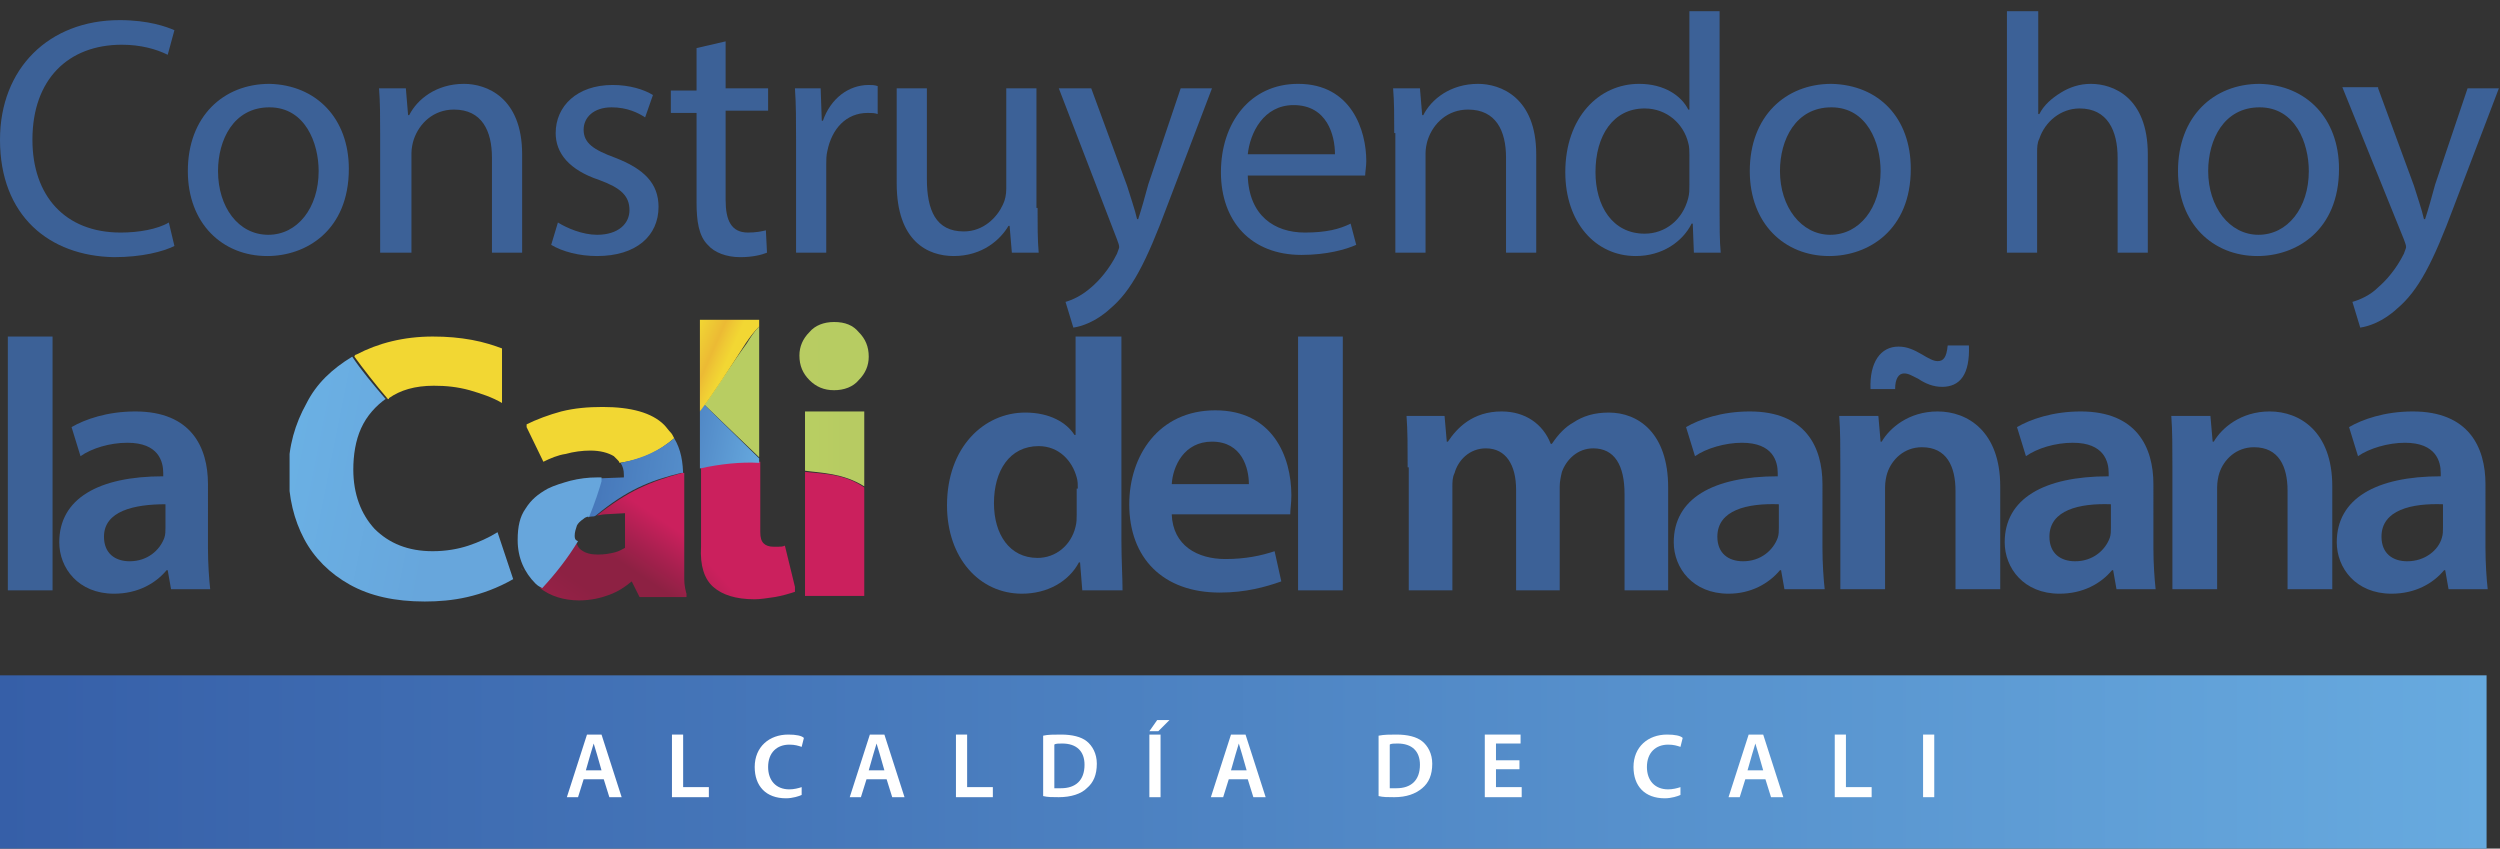 <?xml version="1.0" encoding="utf-8"?>
<!-- Generator: Adobe Illustrator 18.1.1, SVG Export Plug-In . SVG Version: 6.00 Build 0)  -->
<svg version="1.1" id="Capa_1" xmlns="http://www.w3.org/2000/svg" xmlns:xlink="http://www.w3.org/1999/xlink" x="0px" y="0px"
	 viewBox="0 0 223.6 75.9" enable-background="new 0 0 223.6 75.9" xml:space="preserve">
<rect x="0" y="0" width="223.6" height="75.9" fill="#333333" stroke="none"/>
<g>
	<g>
		<path fill="#3C6197" d="M15.6,22c-1,0.5-2.9,1-5.4,1C4.4,22.9,0,19.3,0,12.5C0,6.1,4.4,1.8,10.7,1.8c2.6,0,4.2,0.6,4.9,0.9L15,4.9
			c-1-0.5-2.4-0.9-4.1-0.9c-4.8,0-8,3.1-8,8.5c0,5,2.9,8.3,7.9,8.3c1.6,0,3.3-0.3,4.3-0.9L15.6,22z"/>
		<path fill="#3C6197" d="M19.5,15.3L19.5,15.3c0,3.2,1.8,5.7,4.5,5.7c2.6,0,4.5-2.4,4.5-5.7c0-2.5-1.2-5.7-4.4-5.7
			C20.9,9.6,19.5,12.5,19.5,15.3 M31.2,15.1c0,5.5-3.8,7.8-7.3,7.8c-4,0-7.1-2.9-7.1-7.6c0-4.9,3.2-7.8,7.3-7.8
			C28.3,7.6,31.2,10.6,31.2,15.1z"/>
		<path fill="#3C6197" d="M34,11.9c0-1.5,0-2.8-0.1-4h2.4l0.2,2.4h0.1c0.7-1.4,2.4-2.8,4.9-2.8c2,0,5.2,1.2,5.2,6.3v8.8h-2.7v-8.5
			c0-2.4-0.9-4.3-3.4-4.3c-1.8,0-3.1,1.2-3.6,2.7c-0.1,0.3-0.2,0.8-0.2,1.2v8.9H34V11.9z"/>
		<path fill="#3C6197" d="M49.9,19.9c0.8,0.5,2.2,1.1,3.5,1.1c1.9,0,2.9-1,2.9-2.2c0-1.3-0.8-2-2.7-2.7c-2.7-0.9-3.9-2.4-3.9-4.2
			c0-2.4,1.9-4.3,5.1-4.3c1.5,0,2.8,0.4,3.6,0.9l-0.7,2c-0.6-0.4-1.6-0.9-3-0.9c-1.6,0-2.5,0.9-2.5,2c0,1.2,0.9,1.8,2.8,2.5
			c2.6,1,3.9,2.3,3.9,4.4c0,2.6-2,4.4-5.5,4.4c-1.6,0-3.1-0.4-4.1-1L49.9,19.9z"/>
		<path fill="#3C6197" d="M64.9,3.7v4.2h3.8v2h-3.8v8c0,1.8,0.5,2.9,2,2.9c0.7,0,1.2-0.1,1.6-0.2l0.1,2c-0.5,0.2-1.3,0.4-2.4,0.4
			c-1.2,0-2.3-0.4-2.9-1.1c-0.8-0.8-1-2.1-1-3.8v-8H60v-2h2.3V4.3L64.9,3.7z"/>
		<path fill="#3C6197" d="M71.2,12.5c0-1.7,0-3.2-0.1-4.6h2.3l0.1,2.9h0.1c0.7-2,2.3-3.2,4.1-3.2c0.3,0,0.5,0,0.8,0.1v2.5
			c-0.3-0.1-0.5-0.1-0.9-0.1c-1.9,0-3.2,1.4-3.6,3.4c-0.1,0.4-0.1,0.8-0.1,1.2v7.9h-2.7V12.5z"/>
		<path fill="#3C6197" d="M92.8,18.6c0,1.5,0,2.9,0.1,4h-2.4l-0.2-2.4h-0.1c-0.7,1.2-2.3,2.7-4.9,2.7c-2.3,0-5.1-1.3-5.1-6.5V7.9
			h2.7V16c0,2.8,0.8,4.7,3.3,4.7c1.8,0,3-1.3,3.5-2.4c0.2-0.4,0.3-0.9,0.3-1.4v-9h2.7V18.6z"/>
		<path fill="#3C6197" d="M97.6,7.9l3.2,8.7c0.3,1,0.7,2.1,0.9,3h0.1c0.3-0.9,0.6-2,0.9-3.1l2.9-8.6h2.8l-4,10.5
			c-1.9,5.1-3.2,7.6-5.1,9.2c-1.3,1.2-2.6,1.6-3.3,1.7l-0.7-2.3c0.7-0.2,1.5-0.6,2.3-1.3c0.7-0.6,1.6-1.6,2.3-3
			c0.1-0.3,0.2-0.5,0.2-0.6c0-0.2-0.1-0.4-0.2-0.7L94.7,7.9H97.6z"/>
		<path fill="#3C6197" d="M119.4,13.8L119.4,13.8c0-1.7-0.7-4.4-3.7-4.4c-2.7,0-3.9,2.5-4.1,4.4H119.4z M111.6,15.7
			c0.1,3.6,2.4,5.1,5.1,5.1c1.9,0,3.1-0.3,4.1-0.8l0.5,1.9c-0.9,0.4-2.6,0.9-4.9,0.9c-4.5,0-7.2-3-7.2-7.4c0-4.4,2.6-7.9,6.9-7.9
			c4.8,0,6.1,4.2,6.1,6.9c0,0.5-0.1,1-0.1,1.3H111.6z"/>
		<path fill="#3C6197" d="M124.7,11.9c0-1.5,0-2.8-0.1-4h2.4l0.2,2.4h0.1c0.7-1.4,2.4-2.8,4.9-2.8c2,0,5.2,1.2,5.2,6.3v8.8h-2.7
			v-8.5c0-2.4-0.9-4.3-3.4-4.3c-1.8,0-3.1,1.2-3.6,2.7c-0.1,0.3-0.2,0.8-0.2,1.2v8.9h-2.7V11.9z"/>
		<path fill="#3C6197" d="M151.1,13.9L151.1,13.9c0-0.3,0-0.8-0.1-1.1c-0.4-1.7-1.9-3.1-3.9-3.1c-2.8,0-4.4,2.4-4.4,5.7
			c0,3,1.5,5.5,4.4,5.5c1.8,0,3.4-1.2,3.9-3.2c0.1-0.4,0.1-0.7,0.1-1.2V13.9z M153.8,1v17.8c0,1.3,0,2.8,0.1,3.8h-2.4l-0.1-2.6h-0.1
			c-0.8,1.6-2.6,2.9-5,2.9c-3.6,0-6.3-3-6.3-7.5c0-4.9,3-7.9,6.6-7.9c2.3,0,3.8,1.1,4.4,2.3h0.1V1H153.8z"/>
		<path fill="#3C6197" d="M159.2,15.3L159.2,15.3c0,3.2,1.9,5.7,4.5,5.7c2.6,0,4.5-2.4,4.5-5.7c0-2.5-1.2-5.7-4.4-5.7
			C160.6,9.6,159.2,12.5,159.2,15.3 M170.9,15.1c0,5.5-3.8,7.8-7.3,7.8c-4,0-7.1-2.9-7.1-7.6c0-4.9,3.2-7.8,7.3-7.8
			C168.1,7.6,170.9,10.6,170.9,15.1z"/>
		<path fill="#3C6197" d="M179.6,1h2.7v9.2h0.1c0.4-0.8,1.1-1.4,1.9-1.9c0.8-0.5,1.7-0.8,2.7-0.8c2,0,5.1,1.2,5.1,6.3v8.8h-2.7v-8.5
			c0-2.4-0.9-4.4-3.4-4.4c-1.7,0-3.1,1.2-3.6,2.7c-0.2,0.4-0.2,0.8-0.2,1.3v8.9h-2.7V1z"/>
		<path fill="#3C6197" d="M197.5,15.3L197.5,15.3c0,3.2,1.9,5.7,4.5,5.7c2.6,0,4.5-2.4,4.5-5.7c0-2.5-1.2-5.7-4.4-5.7
			C198.9,9.6,197.5,12.5,197.5,15.3 M209.2,15.1c0,5.5-3.8,7.8-7.3,7.8c-4,0-7.1-2.9-7.1-7.6c0-4.9,3.2-7.8,7.3-7.8
			C206.3,7.6,209.2,10.6,209.2,15.1z"/>
		<path fill="#3C6197" d="M212.7,7.9l3.2,8.7c0.3,1,0.7,2.1,0.9,3h0.1c0.3-0.9,0.6-2,0.9-3.1l2.9-8.6h2.8l-4,10.5
			c-1.9,5.1-3.2,7.6-5.1,9.2c-1.3,1.2-2.6,1.6-3.3,1.7l-0.7-2.3c0.7-0.2,1.6-0.6,2.3-1.3c0.7-0.6,1.6-1.6,2.3-3
			c0.1-0.3,0.2-0.5,0.2-0.6c0-0.2-0.1-0.4-0.2-0.7l-5.5-13.6H212.7z"/>
		<rect x="0.7" y="30.1" fill="#3C6197" width="4" height="22.7"/>
		<path fill="#3C6197" d="M14.8,45.1L14.8,45.1C12,45.1,9.3,45.7,9.3,48c0,1.5,1,2.2,2.3,2.2c1.6,0,2.7-1,3.1-2.1
			c0.1-0.3,0.1-0.6,0.1-0.9V45.1z M15.3,52.7L15,51h-0.1c-1,1.2-2.6,2.1-4.7,2.1c-3.2,0-4.9-2.3-4.9-4.6c0-3.9,3.5-5.9,9.3-5.9v-0.3
			c0-1-0.4-2.7-3.2-2.7c-1.6,0-3.2,0.5-4.2,1.2l-0.8-2.6c1.2-0.7,3.2-1.4,5.7-1.4c5,0,6.5,3.2,6.5,6.5V49c0,1.4,0.1,2.8,0.2,3.7
			H15.3z"/>
		<path fill="#3C6197" d="M96.4,43.7L96.4,43.7c0-0.3,0-0.7-0.1-1c-0.4-1.5-1.6-2.8-3.4-2.8c-2.6,0-4,2.2-4,5.1
			c0,2.8,1.4,4.9,3.9,4.9c1.6,0,3-1.1,3.4-2.8c0.1-0.4,0.1-0.7,0.1-1.1V43.7z M100.3,30.1v18.3c0,1.6,0.1,3.3,0.1,4.4h-3.6l-0.2-2.5
			h-0.1c-0.9,1.7-2.8,2.8-5.1,2.8c-3.8,0-6.7-3.2-6.7-7.9c0-5.2,3.3-8.3,7-8.3c2.2,0,3.7,0.9,4.4,2h0.1v-8.8H100.3z"/>
		<path fill="#3C6197" d="M111.7,43.3L111.7,43.3c0-1.4-0.6-3.8-3.3-3.8c-2.5,0-3.5,2.2-3.6,3.8H111.7z M104.8,46
			c0.1,2.8,2.3,4,4.8,4c1.8,0,3.2-0.3,4.4-0.7l0.6,2.7c-1.4,0.5-3.2,1-5.5,1c-5.1,0-8.1-3.1-8.1-7.9c0-4.3,2.6-8.4,7.7-8.4
			c5.1,0,6.8,4.1,6.8,7.6c0,0.7-0.1,1.3-0.1,1.7H104.8z"/>
		<rect x="116.1" y="30.1" fill="#3C6197" width="4" height="22.7"/>
		<path fill="#3C6197" d="M125.9,41.8c0-1.8,0-3.3-0.1-4.6h3.4l0.2,2.3h0.1c0.8-1.2,2.2-2.7,4.8-2.7c2.1,0,3.7,1.1,4.4,2.9h0.1
			c0.6-0.9,1.2-1.5,1.9-1.9c0.9-0.6,1.9-0.9,3.2-0.9c2.6,0,5.3,1.8,5.3,6.7v9.2h-3.9v-8.6c0-2.6-0.9-4.1-2.8-4.1
			c-1.4,0-2.4,1-2.8,2.1c-0.1,0.4-0.2,0.9-0.2,1.3v9.3h-3.9v-9c0-2.2-0.9-3.7-2.7-3.7c-1.5,0-2.5,1.1-2.8,2.2
			c-0.2,0.4-0.2,0.8-0.2,1.3v9.2h-3.9V41.8z"/>
		<path fill="#3C6197" d="M159.1,45.1L159.1,45.1c-2.8-0.1-5.5,0.5-5.5,2.9c0,1.5,1,2.2,2.3,2.2c1.6,0,2.7-1,3.1-2.1
			c0.1-0.3,0.1-0.6,0.1-0.9V45.1z M159.6,52.7l-0.3-1.7h-0.1c-1,1.2-2.6,2.1-4.6,2.1c-3.2,0-4.9-2.3-4.9-4.6c0-3.9,3.5-5.9,9.3-5.9
			v-0.3c0-1-0.4-2.7-3.2-2.7c-1.5,0-3.2,0.5-4.2,1.2l-0.8-2.6c1.2-0.7,3.2-1.4,5.7-1.4c5,0,6.5,3.2,6.5,6.5V49
			c0,1.4,0.1,2.8,0.2,3.7H159.6z"/>
		<path fill="#3C6197" d="M167.3,34.8L167.3,34.8c-0.1-2.4,0.9-3.8,2.5-3.8c0.8,0,1.4,0.3,2.1,0.7c0.5,0.3,1,0.6,1.4,0.6
			c0.5,0,0.8-0.3,0.9-1.4h1.9c0.1,2.6-0.8,3.7-2.4,3.7c-0.8,0-1.5-0.3-2.1-0.7c-0.6-0.3-0.9-0.5-1.3-0.5c-0.5,0-0.8,0.5-0.8,1.4
			H167.3z M164.6,41.8c0-1.8,0-3.3-0.1-4.6h3.5l0.2,2.3h0.1c0.7-1.2,2.4-2.7,5-2.7c2.7,0,5.6,1.8,5.6,6.7v9.2h-4v-8.8
			c0-2.2-0.8-3.9-3-3.9c-1.6,0-2.7,1.1-3.1,2.3c-0.1,0.3-0.2,0.8-0.2,1.3v9.1h-4V41.8z"/>
		<path fill="#3C6197" d="M188.8,45.1L188.8,45.1c-2.8-0.1-5.5,0.5-5.5,2.9c0,1.5,1,2.2,2.3,2.2c1.6,0,2.7-1,3.1-2.1
			c0.1-0.3,0.1-0.6,0.1-0.9V45.1z M189.3,52.7L189,51h-0.1c-1,1.2-2.6,2.1-4.7,2.1c-3.2,0-4.9-2.3-4.9-4.6c0-3.9,3.5-5.9,9.3-5.9
			v-0.3c0-1-0.4-2.7-3.2-2.7c-1.6,0-3.2,0.5-4.2,1.2l-0.8-2.6c1.2-0.7,3.2-1.4,5.7-1.4c5,0,6.5,3.2,6.5,6.5V49
			c0,1.4,0.1,2.8,0.2,3.7H189.3z"/>
		<path fill="#3C6197" d="M194.3,41.8c0-1.8,0-3.3-0.1-4.6h3.5l0.2,2.3h0.1c0.7-1.2,2.4-2.7,5-2.7c2.7,0,5.6,1.8,5.6,6.7v9.2h-4
			v-8.8c0-2.2-0.8-3.9-3-3.9c-1.6,0-2.7,1.1-3.1,2.3c-0.1,0.3-0.2,0.8-0.2,1.3v9.1h-4V41.8z"/>
		<path fill="#3C6197" d="M218.5,45.1L218.5,45.1c-2.8-0.1-5.5,0.5-5.5,2.9c0,1.5,1,2.2,2.3,2.2c1.6,0,2.8-1,3.1-2.1
			c0.1-0.3,0.1-0.6,0.1-0.9V45.1z M219,52.7l-0.3-1.7h-0.1c-1,1.2-2.6,2.1-4.7,2.1c-3.2,0-4.9-2.3-4.9-4.6c0-3.9,3.5-5.9,9.3-5.9
			v-0.3c0-1-0.4-2.7-3.2-2.7c-1.5,0-3.2,0.5-4.2,1.2l-0.8-2.6c1.2-0.7,3.2-1.4,5.7-1.4c5,0,6.5,3.2,6.5,6.5V49
			c0,1.4,0.1,2.8,0.2,3.7H219z"/>
		<g>
			<defs>
				<path id="SVGID_1035_" d="M44.5,47.6c-0.8,0.5-1.7,0.9-2.6,1.2c-0.9,0.3-2,0.5-3.2,0.5c-2.2,0-3.9-0.7-5.2-2
					c-1.2-1.3-1.9-3.1-1.9-5.3c0-1.3,0.2-2.6,0.7-3.7c0.5-1.1,1.3-2,2.3-2.7c0,0,0,0-0.1,0.1c-1.2-1.4-2.2-2.6-3-3.8
					c-1.8,1.1-3.2,2.4-4.1,4.2c-1,1.8-1.6,3.8-1.6,6.1c0,2.3,0.5,4.3,1.4,6c0.9,1.7,2.3,3.1,4.1,4.1c1.8,1,4,1.5,6.7,1.5
					c1.2,0,2.5-0.1,3.8-0.4c1.3-0.3,2.7-0.8,4.1-1.6L44.5,47.6z"/>
			</defs>
			<clipPath id="SVGID_2_">
				<use xlink:href="#SVGID_1035_"  overflow="visible"/>
			</clipPath>
			<linearGradient id="SVGID_3_" gradientUnits="userSpaceOnUse" x1="15.568" y1="38.779" x2="51.852" y2="45.972">
				<stop  offset="0" style="stop-color:#6CB8E9"/>
				<stop  offset="0.33" style="stop-color:#6AAFE3"/>
				<stop  offset="0.66" style="stop-color:#67A6DC"/>
				<stop  offset="1" style="stop-color:#67A6DC"/>
			</linearGradient>
			<rect x="25.9" y="31.9" clip-path="url(#SVGID_2_)" fill="url(#SVGID_3_)" width="20.1" height="21.9"/>
		</g>
		<g>
			<defs>
				<path id="SVGID_1038_" d="M38.8,34.5c1.1,0,2.1,0.1,3.2,0.4c1,0.3,2,0.6,3,1.2v-4.9c-0.8-0.3-1.7-0.6-2.8-0.8
					c-1.1-0.2-2.2-0.3-3.5-0.3c-2.6,0-4.9,0.6-6.8,1.6c-0.1,0-0.2,0.1-0.2,0.2c0.8,1.1,1.8,2.4,3,3.8c0,0,0.1,0,0.1-0.1
					C35.8,34.9,37.1,34.5,38.8,34.5"/>
			</defs>
			<clipPath id="SVGID_4_">
				<use xlink:href="#SVGID_1038_"  overflow="visible"/>
			</clipPath>
			<linearGradient id="SVGID_6_" gradientUnits="userSpaceOnUse" x1="4.721" y1="18.436" x2="63.574" y2="44.086">
				<stop  offset="0" style="stop-color:#F2D733"/>
				<stop  offset="0.13" style="stop-color:#EEC934"/>
				<stop  offset="0.27" style="stop-color:#ECBA34"/>
				<stop  offset="0.36" style="stop-color:#EFC934"/>
				<stop  offset="0.46" style="stop-color:#F2D733"/>
				<stop  offset="0.76" style="stop-color:#F2D733"/>
				<stop  offset="1" style="stop-color:#F2D733"/>
			</linearGradient>
			<rect x="31.6" y="30.1" clip-path="url(#SVGID_4_)" fill="url(#SVGID_6_)" width="13.3" height="6"/>
		</g>
		<g>
			<defs>
				<path id="SVGID_1041_" d="M60.3,39.2c-0.1-0.2-0.2-0.4-0.3-0.5c-0.2-0.2-0.4-0.5-0.6-0.7c-1.1-1.1-3-1.6-5.5-1.6
					c-1.3,0-2.5,0.1-3.7,0.4c-1.1,0.3-2.2,0.7-3.2,1.2l1.6,3.3c0.6-0.3,1.3-0.6,2-0.7c0.7-0.2,1.5-0.3,2.2-0.3
					c0.9,0,1.6,0.2,2.1,0.5c0.1,0.1,0.2,0.2,0.3,0.3c0.1,0.1,0.2,0.2,0.2,0.3C57.6,41.1,59,40.3,60.3,39.2"/>
			</defs>
			<clipPath id="SVGID_8_">
				<use xlink:href="#SVGID_1041_"  overflow="visible"/>
			</clipPath>
			<linearGradient id="SVGID_9_" gradientUnits="userSpaceOnUse" x1="11.784" y1="17.15" x2="64.524" y2="44.477">
				<stop  offset="0" style="stop-color:#F2D733"/>
				<stop  offset="0.13" style="stop-color:#EEC934"/>
				<stop  offset="0.27" style="stop-color:#ECBA34"/>
				<stop  offset="0.36" style="stop-color:#EFC934"/>
				<stop  offset="0.46" style="stop-color:#F2D733"/>
				<stop  offset="0.76" style="stop-color:#F2D733"/>
				<stop  offset="1" style="stop-color:#F2D733"/>
			</linearGradient>
			<rect x="47.1" y="36.4" clip-path="url(#SVGID_8_)" fill="url(#SVGID_9_)" width="13.3" height="5"/>
		</g>
		<g>
			<defs>
				<path id="SVGID_1044_" d="M61.2,51.8c0-0.6,0-1.1,0-1.7v-7.4c0-0.2,0-0.3,0-0.4c-0.1,0-0.1,0-0.2,0c-2.9,0.8-4.8,1.6-7.6,3.8
					c0.2,0,0.5-0.1,0.7-0.1l1.8-0.1v3.1c-0.2,0.1-0.5,0.3-0.9,0.4c-0.4,0.1-0.9,0.2-1.5,0.2c-0.6,0-1.1-0.1-1.5-0.4
					c-0.3-0.2-0.4-0.5-0.5-0.8c-0.9,1.5-2,2.9-3.2,4.2c0.9,0.7,2.1,1.1,3.5,1.1c1,0,1.9-0.2,2.7-0.5c0.8-0.3,1.4-0.7,2-1.2l0.7,1.4
					h4.3C61.3,52.9,61.2,52.3,61.2,51.8"/>
			</defs>
			<clipPath id="SVGID_11_">
				<use xlink:href="#SVGID_1044_"  overflow="visible"/>
			</clipPath>
			<linearGradient id="SVGID_12_" gradientUnits="userSpaceOnUse" x1="42.126" y1="66.874" x2="64.458" y2="33.623">
				<stop  offset="0" style="stop-color:#CB205D"/>
				<stop  offset="0.44" style="stop-color:#8D2143"/>
				<stop  offset="0.53" style="stop-color:#8D2143"/>
				<stop  offset="0.59" style="stop-color:#A8204F"/>
				<stop  offset="0.66" style="stop-color:#CB205D"/>
				<stop  offset="1" style="stop-color:#CB205D"/>
			</linearGradient>
			<rect x="48.2" y="42.2" clip-path="url(#SVGID_11_)" fill="url(#SVGID_12_)" width="13.2" height="11.5"/>
		</g>
		<g>
			<defs>
				<path id="SVGID_1047_" d="M46.8,51.1c-0.1-0.1-0.2-0.3-0.2-0.4C46.6,50.8,46.7,50.9,46.8,51.1"/>
			</defs>
			<clipPath id="SVGID_14_">
				<use xlink:href="#SVGID_1047_"  overflow="visible"/>
			</clipPath>
			<linearGradient id="SVGID_15_" gradientUnits="userSpaceOnUse" x1="46.314" y1="50.803" x2="47.129" y2="50.918">
				<stop  offset="0" style="stop-color:#365FA8"/>
				<stop  offset="1" style="stop-color:#67AADF"/>
			</linearGradient>
			<rect x="46.6" y="50.6" clip-path="url(#SVGID_14_)" fill="url(#SVGID_15_)" width="0.2" height="0.4"/>
		</g>
		<g>
			<defs>
				<path id="SVGID_1050_" d="M46.1,48.3c0,0.4,0,0.7,0.1,1C46.1,49,46.1,48.6,46.1,48.3"/>
			</defs>
			<clipPath id="SVGID_17_">
				<use xlink:href="#SVGID_1050_"  overflow="visible"/>
			</clipPath>
			<linearGradient id="SVGID_18_" gradientUnits="userSpaceOnUse" x1="45.866" y1="48.763" x2="46.395" y2="48.831">
				<stop  offset="0" style="stop-color:#365FA8"/>
				<stop  offset="1" style="stop-color:#67AADF"/>
			</linearGradient>
			<rect x="46.1" y="48.3" clip-path="url(#SVGID_17_)" fill="url(#SVGID_18_)" width="0.1" height="1"/>
		</g>
		<g>
			<defs>
				<path id="SVGID_1053_" d="M51.4,47.7c0-0.1,0-0.2,0.1-0.4C51.4,47.5,51.4,47.6,51.4,47.7"/>
			</defs>
			<clipPath id="SVGID_20_">
				<use xlink:href="#SVGID_1053_"  overflow="visible"/>
			</clipPath>
			<linearGradient id="SVGID_21_" gradientUnits="userSpaceOnUse" x1="51.274" y1="47.543" x2="51.527" y2="47.571">
				<stop  offset="0" style="stop-color:#365FA8"/>
				<stop  offset="1" style="stop-color:#67AADF"/>
			</linearGradient>
			<rect x="51.4" y="47.4" clip-path="url(#SVGID_20_)" fill="url(#SVGID_21_)" width="0.1" height="0.4"/>
		</g>
		<g>
			<defs>
				<path id="SVGID_1056_" d="M60.3,39.2c-1.3,1.1-2.8,1.8-4.8,2.2c0.2,0.3,0.3,0.6,0.3,1.1v0.2l-2.6,0.1l0.5,0
					c-0.2,1.2-0.6,2.4-1.2,3.5c0.1,0,0.2-0.1,0.4-0.1c0.1,0,0.3,0,0.4-0.1c2.8-2.3,4.8-3.1,7.6-3.8c0.1,0,0.1,0,0.2,0
					c0,0.2,0,0.3,0,0.4C61.1,41.3,60.9,40.2,60.3,39.2"/>
			</defs>
			<clipPath id="SVGID_23_">
				<use xlink:href="#SVGID_1056_"  overflow="visible"/>
			</clipPath>
			<linearGradient id="SVGID_24_" gradientUnits="userSpaceOnUse" x1="44.798" y1="40.914" x2="71.053" y2="44.897">
				<stop  offset="0" style="stop-color:#365FA8"/>
				<stop  offset="1" style="stop-color:#67AADF"/>
			</linearGradient>
			<rect x="52.6" y="39.2" clip-path="url(#SVGID_23_)" fill="url(#SVGID_24_)" width="8.6" height="7.1"/>
		</g>
		<g>
			<defs>
				<path id="SVGID_1059_" d="M46.3,49.7c0,0.2,0.1,0.4,0.2,0.6C46.4,50.1,46.3,49.9,46.3,49.7"/>
			</defs>
			<clipPath id="SVGID_26_">
				<use xlink:href="#SVGID_1059_"  overflow="visible"/>
			</clipPath>
			<linearGradient id="SVGID_27_" gradientUnits="userSpaceOnUse" x1="46.023" y1="49.91" x2="46.688" y2="50.005">
				<stop  offset="0" style="stop-color:#365FA8"/>
				<stop  offset="1" style="stop-color:#67AADF"/>
			</linearGradient>
			<rect x="46.3" y="49.7" clip-path="url(#SVGID_26_)" fill="url(#SVGID_27_)" width="0.2" height="0.6"/>
		</g>
		<g>
			<defs>
				<path id="SVGID_1062_" d="M51.4,47.9c0-0.3,0.1-0.6,0.2-0.9c0.1-0.2,0.3-0.4,0.6-0.6c0.1-0.1,0.3-0.2,0.5-0.2
					c0.5-1.2,0.9-2.4,1.2-3.5l-0.5,0c-0.8,0-1.6,0.1-2.4,0.3c-0.7,0.2-1.4,0.4-2,0.7c-0.9,0.5-1.5,1-2,1.8c-0.5,0.7-0.7,1.6-0.7,2.8
					c0,1.6,0.6,2.9,1.6,3.9c0.2,0.2,0.4,0.3,0.6,0.4c1.2-1.3,2.3-2.7,3.2-4.2C51.4,48.3,51.4,48.1,51.4,47.9"/>
			</defs>
			<clipPath id="SVGID_29_">
				<use xlink:href="#SVGID_1062_"  overflow="visible"/>
			</clipPath>
			<linearGradient id="SVGID_30_" gradientUnits="userSpaceOnUse" x1="0.825" y1="42.245" x2="58.627" y2="48.644">
				<stop  offset="0" style="stop-color:#6CB8E9"/>
				<stop  offset="0.33" style="stop-color:#6AAFE3"/>
				<stop  offset="0.66" style="stop-color:#67A6DC"/>
				<stop  offset="1" style="stop-color:#67A6DC"/>
			</linearGradient>
			<rect x="46.1" y="42.7" clip-path="url(#SVGID_29_)" fill="url(#SVGID_30_)" width="7.7" height="9.9"/>
		</g>
		<g>
			<defs>
				<path id="SVGID_1065_" d="M63,36.2l4.9,4.7V29.2c-0.4,0.4-0.8,1-1.1,1.5C65.2,32.9,64.1,34.7,63,36.2"/>
			</defs>
			<clipPath id="SVGID_32_">
				<use xlink:href="#SVGID_1065_"  overflow="visible"/>
			</clipPath>
			<linearGradient id="SVGID_33_" gradientUnits="userSpaceOnUse" x1="52.36" y1="35.035" x2="94.433" y2="35.035">
				<stop  offset="0" style="stop-color:#B8CF62"/>
				<stop  offset="0.31" style="stop-color:#B8CD62"/>
				<stop  offset="0.66" style="stop-color:#B7CB62"/>
				<stop  offset="1" style="stop-color:#B7CB62"/>
			</linearGradient>
			<rect x="63" y="29.2" clip-path="url(#SVGID_32_)" fill="url(#SVGID_33_)" width="4.9" height="11.8"/>
		</g>
		<g>
			<defs>
				<path id="SVGID_1068_" d="M63.8,52.5c0.8,0.7,2,1.1,3.7,1.1c0.5,0,1.1-0.1,1.8-0.2c0.6-0.1,1.3-0.3,1.9-0.5l-1-4.1
					c-0.2,0.1-0.4,0.1-0.6,0.1c-0.2,0-0.3,0-0.4,0c-0.4,0-0.7-0.1-0.9-0.3c-0.2-0.2-0.3-0.5-0.3-1v-6.4c-1.6,0-3.5,0.2-5.3,0.5v7.2
					C62.6,50.6,63,51.8,63.8,52.5"/>
			</defs>
			<clipPath id="SVGID_35_">
				<use xlink:href="#SVGID_1068_"  overflow="visible"/>
			</clipPath>
			<linearGradient id="SVGID_36_" gradientUnits="userSpaceOnUse" x1="39.088" y1="72.527" x2="76.105" y2="39.141">
				<stop  offset="0" style="stop-color:#CB205D"/>
				<stop  offset="0.44" style="stop-color:#8D2143"/>
				<stop  offset="0.53" style="stop-color:#8D2143"/>
				<stop  offset="0.59" style="stop-color:#A8204F"/>
				<stop  offset="0.66" style="stop-color:#CB205D"/>
				<stop  offset="1" style="stop-color:#CB205D"/>
			</linearGradient>
			<rect x="62.6" y="41.3" clip-path="url(#SVGID_35_)" fill="url(#SVGID_36_)" width="8.5" height="12.3"/>
		</g>
		<g>
			<defs>
				<path id="SVGID_1071_" d="M62.6,36.8v5.1c1.8-0.4,3.7-0.6,5.3-0.5v-0.4L63,36.2C62.8,36.4,62.7,36.6,62.6,36.8"/>
			</defs>
			<clipPath id="SVGID_38_">
				<use xlink:href="#SVGID_1071_"  overflow="visible"/>
			</clipPath>
			<linearGradient id="SVGID_39_" gradientUnits="userSpaceOnUse" x1="54.401" y1="36.737" x2="68.632" y2="39.798">
				<stop  offset="0" style="stop-color:#365FA8"/>
				<stop  offset="1" style="stop-color:#67AADF"/>
			</linearGradient>
			<rect x="62.6" y="36.2" clip-path="url(#SVGID_38_)" fill="url(#SVGID_39_)" width="5.3" height="5.7"/>
		</g>
		<g>
			<defs>
				<path id="SVGID_1074_" d="M67.9,29.2v-0.6h-5.3v8.2c1.2-1.6,2.5-3.6,4.1-6.1C67.1,30.1,67.5,29.6,67.9,29.2"/>
			</defs>
			<clipPath id="SVGID_41_">
				<use xlink:href="#SVGID_1074_"  overflow="visible"/>
			</clipPath>
			<linearGradient id="SVGID_42_" gradientUnits="userSpaceOnUse" x1="61.499" y1="31.001" x2="68.955" y2="34.308">
				<stop  offset="0" style="stop-color:#F2D733"/>
				<stop  offset="0.13" style="stop-color:#EEC934"/>
				<stop  offset="0.27" style="stop-color:#ECBA34"/>
				<stop  offset="0.36" style="stop-color:#EFC934"/>
				<stop  offset="0.46" style="stop-color:#F2D733"/>
				<stop  offset="0.76" style="stop-color:#F2D733"/>
				<stop  offset="1" style="stop-color:#F2D733"/>
			</linearGradient>
			<rect x="62.6" y="28.6" clip-path="url(#SVGID_41_)" fill="url(#SVGID_42_)" width="5.3" height="8.2"/>
		</g>
		<g>
			<defs>
				<path id="SVGID_1077_" d="M74.6,28.8c-0.9,0-1.7,0.3-2.2,0.9c-0.6,0.6-0.9,1.3-0.9,2.1c0,0.9,0.3,1.6,0.9,2.2
					c0.6,0.6,1.3,0.9,2.2,0.9c0.9,0,1.7-0.3,2.2-0.9c0.6-0.6,0.9-1.3,0.9-2.1c0-0.9-0.3-1.6-0.9-2.2C76.3,29.1,75.6,28.8,74.6,28.8"
					/>
			</defs>
			<clipPath id="SVGID_44_">
				<use xlink:href="#SVGID_1077_"  overflow="visible"/>
			</clipPath>
			<linearGradient id="SVGID_45_" gradientUnits="userSpaceOnUse" x1="51.213" y1="31.79" x2="96.415" y2="31.79">
				<stop  offset="0" style="stop-color:#B8CF62"/>
				<stop  offset="0.31" style="stop-color:#B8CD62"/>
				<stop  offset="0.66" style="stop-color:#B7CB62"/>
				<stop  offset="1" style="stop-color:#B7CB62"/>
			</linearGradient>
			<rect x="71.5" y="28.8" clip-path="url(#SVGID_44_)" fill="url(#SVGID_45_)" width="6.3" height="6.1"/>
		</g>
		<g>
			<defs>
				<path id="SVGID_1080_" d="M72,36.8v5.3c1.4,0.2,3.4,0.2,5.3,1.4v-6.8H72z"/>
			</defs>
			<clipPath id="SVGID_47_">
				<use xlink:href="#SVGID_1080_"  overflow="visible"/>
			</clipPath>
			<linearGradient id="SVGID_48_" gradientUnits="userSpaceOnUse" x1="71.984" y1="40.164" x2="77.268" y2="40.164">
				<stop  offset="0" style="stop-color:#B8CF62"/>
				<stop  offset="0.31" style="stop-color:#B8CD62"/>
				<stop  offset="0.66" style="stop-color:#B7CB62"/>
				<stop  offset="1" style="stop-color:#B7CB62"/>
			</linearGradient>
			<rect x="72" y="36.8" clip-path="url(#SVGID_47_)" fill="url(#SVGID_48_)" width="5.3" height="6.8"/>
		</g>
		<g>
			<defs>
				<path id="SVGID_1083_" d="M77.3,53.4v-9.8c-1.9-1.3-3.8-1.2-5.3-1.4v11.2H77.3z"/>
			</defs>
			<clipPath id="SVGID_50_">
				<use xlink:href="#SVGID_1083_"  overflow="visible"/>
			</clipPath>
			<linearGradient id="SVGID_51_" gradientUnits="userSpaceOnUse" x1="52.126" y1="64.522" x2="79.344" y2="44.219">
				<stop  offset="0" style="stop-color:#CB205D"/>
				<stop  offset="0.44" style="stop-color:#8D2143"/>
				<stop  offset="0.53" style="stop-color:#8D2143"/>
				<stop  offset="0.59" style="stop-color:#A8204F"/>
				<stop  offset="0.66" style="stop-color:#CB205D"/>
				<stop  offset="1" style="stop-color:#CB205D"/>
			</linearGradient>
			<rect x="72" y="42.1" clip-path="url(#SVGID_50_)" fill="url(#SVGID_51_)" width="5.3" height="11.2"/>
		</g>
		<g>
			<defs>
				<rect id="SVGID_1086_" x="0" y="60.4" width="222.4" height="15.5"/>
			</defs>
			<clipPath id="SVGID_53_">
				<use xlink:href="#SVGID_1086_"  overflow="visible"/>
			</clipPath>
			<linearGradient id="SVGID_54_" gradientUnits="userSpaceOnUse" x1="9.909912e-006" y1="68.159" x2="222.352" y2="68.159">
				<stop  offset="0" style="stop-color:#365FA8"/>
				<stop  offset="1" style="stop-color:#67AADF"/>
			</linearGradient>
			<rect x="0" y="60.4" clip-path="url(#SVGID_53_)" fill="url(#SVGID_54_)" width="222.4" height="15.5"/>
		</g>
		<path fill="#FFFFFF" d="M53.8,68.9L53.8,68.9l-0.4-1.4c-0.1-0.3-0.2-0.7-0.3-1h0c-0.1,0.3-0.2,0.7-0.3,1l-0.4,1.4H53.8z
			 M52.2,69.7l-0.5,1.6h-1l1.8-5.6h1.3l1.8,5.6h-1.1L54,69.7H52.2z"/>
		<polygon fill="#FFFFFF" points="60.1,65.7 61.1,65.7 61.1,70.4 63.4,70.4 63.4,71.3 60.1,71.3 		"/>
		<path fill="#FFFFFF" d="M71.7,71.1c-0.2,0.1-0.8,0.3-1.4,0.3c-1.8,0-2.8-1.1-2.8-2.8c0-1.8,1.3-2.9,3-2.9c0.7,0,1.2,0.1,1.4,0.3
			l-0.2,0.8c-0.3-0.1-0.6-0.2-1.1-0.2c-1.1,0-1.9,0.7-1.9,2c0,1.2,0.7,2,1.9,2c0.4,0,0.8-0.1,1.1-0.2L71.7,71.1z"/>
		<path fill="#FFFFFF" d="M79.1,68.9L79.1,68.9l-0.4-1.4c-0.1-0.3-0.2-0.7-0.3-1h0c-0.1,0.3-0.2,0.7-0.3,1l-0.4,1.4H79.1z
			 M77.5,69.7L77,71.3H76l1.8-5.6h1.3l1.8,5.6h-1.1l-0.5-1.6H77.5z"/>
		<polygon fill="#FFFFFF" points="85.5,65.7 86.5,65.7 86.5,70.4 88.8,70.4 88.8,71.3 85.5,71.3 		"/>
		<path fill="#FFFFFF" d="M94.3,70.5L94.3,70.5c0.1,0,0.3,0,0.6,0c1.3,0,2.1-0.7,2.1-2.1c0-1.2-0.7-1.9-2-1.9c-0.3,0-0.6,0-0.7,0.1
			V70.5z M93.3,65.8c0.4-0.1,1-0.1,1.6-0.1c1,0,1.8,0.2,2.3,0.6c0.5,0.4,0.9,1.1,0.9,2c0,1-0.3,1.7-0.9,2.2
			c-0.5,0.5-1.4,0.8-2.5,0.8c-0.6,0-1,0-1.4-0.1V65.8z"/>
		<path fill="#FFFFFF" d="M103.8,65.7L103.8,65.7v5.6h-1v-5.6H103.8z M104.6,64.4l-1,1h-0.8l0.7-1H104.6z"/>
		<path fill="#FFFFFF" d="M111.5,68.9L111.5,68.9l-0.4-1.4c-0.1-0.3-0.2-0.7-0.3-1h0c-0.1,0.3-0.2,0.7-0.3,1l-0.4,1.4H111.5z
			 M109.9,69.7l-0.5,1.6h-1.1l1.8-5.6h1.3l1.8,5.6h-1.1l-0.5-1.6H109.9z"/>
		<path fill="#FFFFFF" d="M124.3,70.5L124.3,70.5c0.1,0,0.3,0,0.6,0c1.3,0,2.1-0.7,2.1-2.1c0-1.2-0.7-1.9-2-1.9
			c-0.3,0-0.6,0-0.7,0.1V70.5z M123.3,65.8c0.5-0.1,1-0.1,1.6-0.1c1,0,1.8,0.2,2.3,0.6c0.5,0.4,0.9,1.1,0.9,2c0,1-0.3,1.7-0.9,2.2
			c-0.6,0.5-1.4,0.8-2.5,0.8c-0.6,0-1,0-1.4-0.1V65.8z"/>
		<polygon fill="#FFFFFF" points="135.9,68.8 133.8,68.8 133.8,70.4 136.1,70.4 136.1,71.3 132.8,71.3 132.8,65.7 136,65.7 
			136,66.5 133.8,66.5 133.8,68 135.9,68 		"/>
		<path fill="#FFFFFF" d="M150.3,71.1c-0.2,0.1-0.8,0.3-1.4,0.3c-1.8,0-2.8-1.1-2.8-2.8c0-1.8,1.3-2.9,3-2.9c0.7,0,1.2,0.1,1.4,0.3
			l-0.2,0.8c-0.3-0.1-0.6-0.2-1.1-0.2c-1.1,0-1.9,0.7-1.9,2c0,1.2,0.7,2,1.9,2c0.4,0,0.8-0.1,1.1-0.2L150.3,71.1z"/>
		<path fill="#FFFFFF" d="M157.7,68.9L157.7,68.9l-0.4-1.4c-0.1-0.3-0.2-0.7-0.3-1h0c-0.1,0.3-0.2,0.7-0.3,1l-0.4,1.4H157.7z
			 M156.1,69.7l-0.5,1.6h-1l1.8-5.6h1.3l1.8,5.6h-1.1l-0.5-1.6H156.1z"/>
		<polygon fill="#FFFFFF" points="164.1,65.7 165.1,65.7 165.1,70.4 167.4,70.4 167.4,71.3 164.1,71.3 		"/>
		<rect x="172" y="65.7" fill="#FFFFFF" width="1" height="5.6"/>
	</g>
</g>
</svg>
